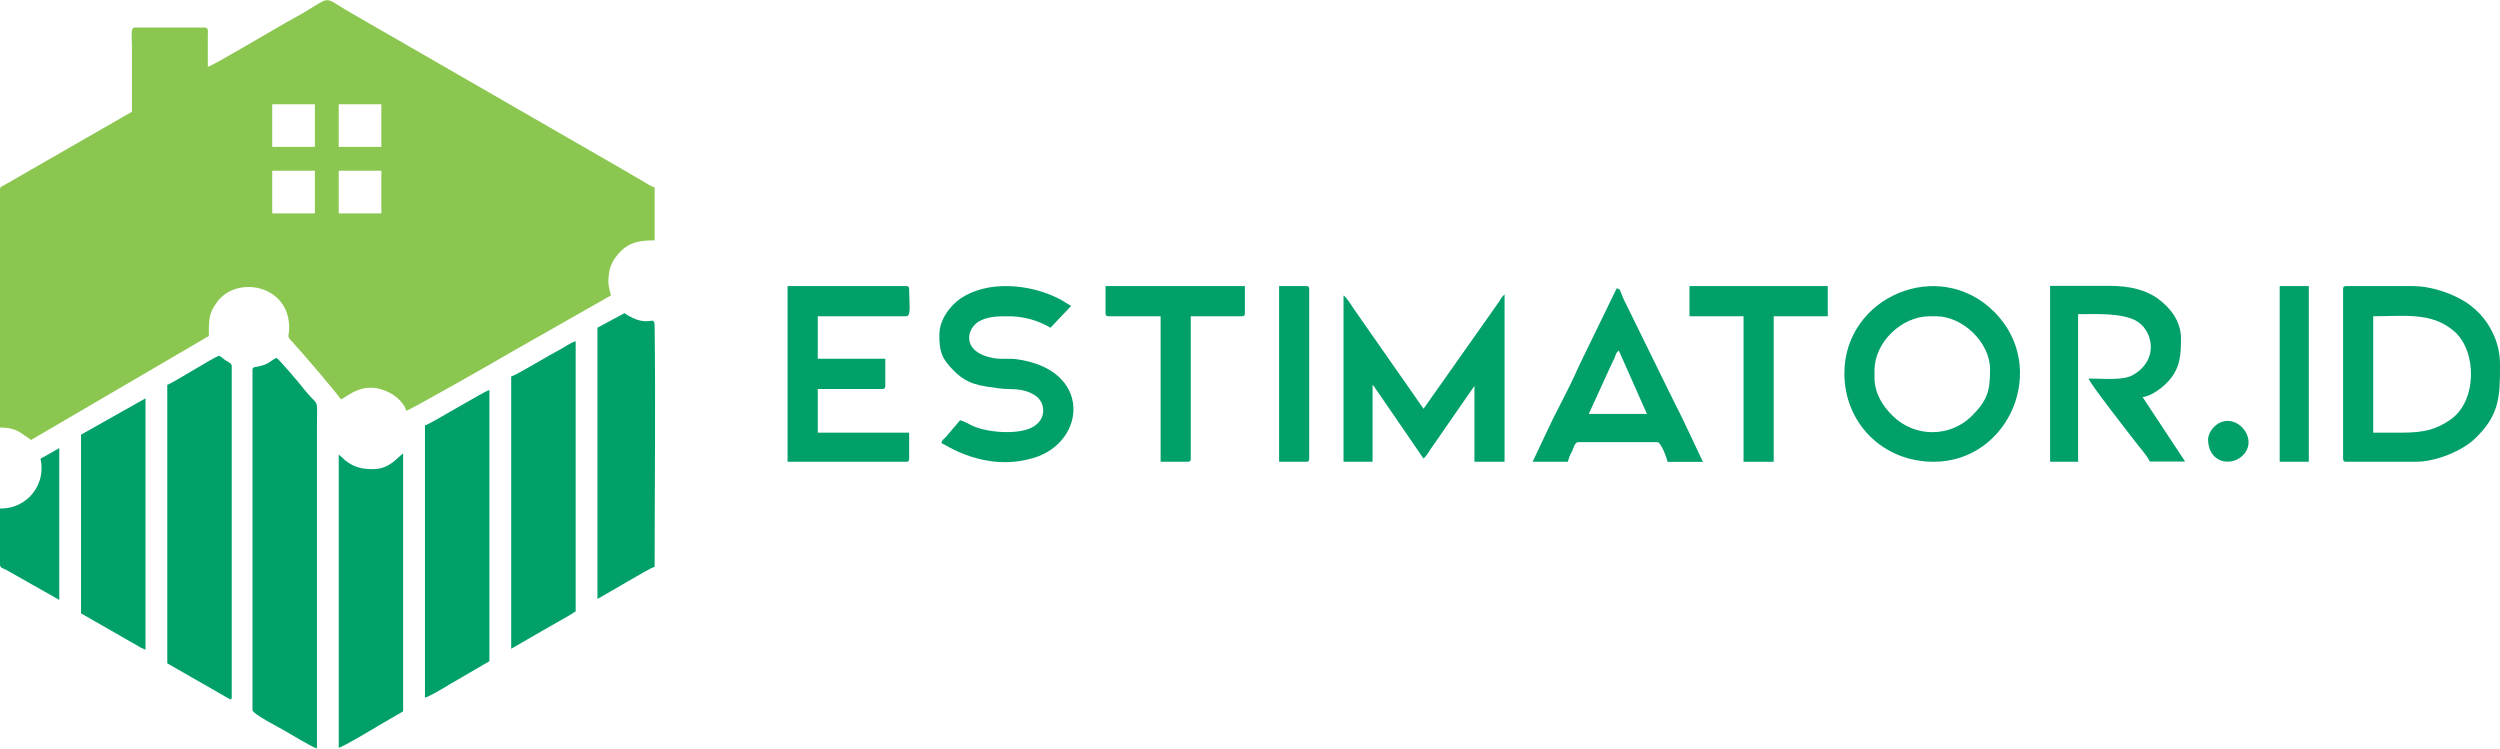 <svg width="167" height="50" viewBox="0 0 167 50" fill="none" xmlns="http://www.w3.org/2000/svg">
<path fill-rule="evenodd" clip-rule="evenodd" d="M13.883 4.464V2.39C13.883 2.097 13.954 1.839 13.671 1.839H9.023C8.689 1.839 8.814 2.445 8.814 3.086V7.464L0.23 12.395C0.09 12.487 0 12.453 0 12.658V28.558C1.097 28.558 1.357 28.906 2.074 29.39L13.95 22.445C13.95 21.198 13.97 20.903 14.514 20.161C15.802 18.414 19.219 18.995 19.316 21.774C19.346 22.604 19.047 22.332 19.625 22.947C20.063 23.408 22.717 26.505 22.763 26.678C23.173 26.567 24.344 25.212 26.22 26.348C26.568 26.56 27.042 27.016 27.141 27.44C27.413 27.374 33.153 24.117 33.996 23.608L40.812 19.735C40.681 19.175 40.596 19.043 40.665 18.412C40.692 17.988 40.839 17.581 41.089 17.237C41.801 16.232 42.554 16.055 43.729 16.055V12.517C43.467 12.457 43.054 12.16 42.782 12.008C42.453 11.831 42.165 11.653 41.861 11.471L23.551 0.922C21.259 -0.366 22.482 -0.325 19.503 1.286C18.931 1.581 14.256 4.378 13.883 4.464ZM18.185 6.964H21.033V9.812H18.185V6.964ZM22.627 6.964H25.475V9.812H22.627V6.964ZM18.185 11.407H21.033V14.255H18.185V11.407ZM22.627 11.407H25.475V14.255H22.627V11.407Z" fill="#8BC750"/>
<path fill-rule="evenodd" clip-rule="evenodd" d="M16.866 24.735V47.435C16.866 47.694 18.723 48.636 18.94 48.767C19.205 48.924 20.899 49.94 21.173 50V28.418C21.173 26.378 21.364 27.36 20.163 25.816C19.986 25.586 18.693 24.055 18.465 23.901C17.866 24.221 18.048 24.297 17.239 24.484C17.007 24.535 16.866 24.498 16.866 24.735Z" fill="#00A068"/>
<path fill-rule="evenodd" clip-rule="evenodd" d="M11.174 25.705V44.311L15.287 46.668C15.397 46.707 15.48 46.8 15.48 46.532V24.459C15.48 24.267 15.25 24.184 15.091 24.085C14.932 23.986 14.803 23.855 14.646 23.761C14.298 23.843 11.492 25.625 11.174 25.705Z" fill="#00A068"/>
<path fill-rule="evenodd" clip-rule="evenodd" d="M28.388 28.418V46.601C28.694 46.532 29.69 45.926 30.015 45.728L32.694 44.168V26.053C32.321 26.139 28.752 28.33 28.388 28.418Z" fill="#00A068"/>
<path fill-rule="evenodd" clip-rule="evenodd" d="M34.148 25.15V43.336L36.303 42.094C36.672 41.882 36.98 41.7 37.363 41.488C37.745 41.276 38.116 41.064 38.455 40.843V22.793C38.167 22.857 37.672 23.216 37.363 23.373C36.833 23.64 34.441 25.085 34.148 25.15Z" fill="#00A068"/>
<path fill-rule="evenodd" clip-rule="evenodd" d="M24.92 31.339C24.111 31.339 23.632 31.201 23.03 30.729C22.903 30.6 22.768 30.478 22.627 30.365V49.952C22.94 49.878 24.844 48.742 25.302 48.463L26.929 47.518V30.289C26.549 30.542 26.037 31.339 24.92 31.339Z" fill="#00A068"/>
<path fill-rule="evenodd" clip-rule="evenodd" d="M39.909 21.892V40.011C40.494 39.697 43.419 37.937 43.73 37.854C43.73 32.625 43.796 27.023 43.73 21.816C43.718 20.894 43.384 22.046 41.709 20.921L39.909 21.892Z" fill="#00A068"/>
<path fill-rule="evenodd" clip-rule="evenodd" d="M5.413 29.035V40.974L8.593 42.794C8.78 42.91 8.927 42.979 9.123 43.096C9.31 43.22 9.51 43.322 9.72 43.403V26.609L5.413 29.035Z" fill="#00A068"/>
<path fill-rule="evenodd" clip-rule="evenodd" d="M2.707 30.634C2.752 30.84 2.775 31.049 2.777 31.259C2.779 31.621 2.708 31.98 2.568 32.313C2.428 32.648 2.223 32.95 1.964 33.203C1.704 33.455 1.397 33.653 1.06 33.785C0.722 33.916 0.362 33.978 0 33.967L0 37.716C0 37.946 0.23 37.969 0.412 38.066L0.899 38.342L3.959 40.073V29.934C3.535 30.162 3.141 30.418 2.707 30.634Z" fill="#00A068"/>
<path fill-rule="evenodd" clip-rule="evenodd" d="M156.519 19.32V30.634C156.519 30.796 156.569 30.846 156.726 30.846H161.38C162.804 30.846 164.5 30.067 165.249 29.371C166.95 27.791 167 26.532 167 24.548V24.251C166.987 23.498 166.796 22.759 166.443 22.094C166.143 21.502 165.724 20.978 165.212 20.555C164.41 19.838 162.678 19.11 161.168 19.11H156.726C156.569 19.11 156.519 19.163 156.519 19.32ZM160.477 28.901H158.53V21.126C160.636 21.126 162.463 20.829 163.963 22.15C165.464 23.47 165.477 26.795 163.694 28.028C162.784 28.659 161.986 28.901 160.477 28.901Z" fill="#00A068"/>
<path fill-rule="evenodd" clip-rule="evenodd" d="M95.093 27.305L90.468 20.682C90.263 20.398 89.996 19.905 89.747 19.737V30.846H91.689V25.705C91.756 25.786 91.676 25.68 91.789 25.82L95.093 30.634C95.256 30.471 95.396 30.286 95.508 30.084L98.492 25.777V30.846H100.505V19.666C100.369 19.789 100.256 19.937 100.174 20.101L95.093 27.305Z" fill="#00A068"/>
<path fill-rule="evenodd" clip-rule="evenodd" d="M123.204 24.942C123.204 28.235 125.739 30.846 129.17 30.846C134.239 30.846 136.91 24.523 133.214 20.829C129.518 17.135 123.204 19.817 123.204 24.942ZM125.218 25.221V24.735C125.218 22.873 127.02 21.126 128.905 21.126H129.324C131.112 21.126 132.935 22.878 132.935 24.664C132.935 26.138 132.767 26.724 131.702 27.804C130.994 28.493 130.044 28.875 129.057 28.869C128.069 28.863 127.124 28.468 126.425 27.77C125.748 27.104 125.218 26.27 125.218 25.221Z" fill="#00A068"/>
<path fill-rule="evenodd" clip-rule="evenodd" d="M136.946 30.846H138.817V20.986C140.029 20.986 141.64 20.894 142.64 21.398C143.792 21.984 144.297 24.014 142.474 25.053C141.801 25.438 140.504 25.284 139.515 25.284C139.587 25.597 142.165 28.89 142.58 29.431C142.898 29.86 143.368 30.353 143.61 30.83H145.967L143.124 26.523C143.73 26.47 144.493 25.862 144.877 25.431C145.649 24.569 145.691 23.666 145.691 22.636C145.691 21.394 144.917 20.525 144.186 19.979C143.377 19.373 142.283 19.094 140.905 19.094H136.946V30.846Z" fill="#00A068"/>
<path fill-rule="evenodd" clip-rule="evenodd" d="M52.609 30.846H60.527C60.683 30.846 60.732 30.796 60.732 30.634V28.901H54.626V25.984H58.932C59.087 25.984 59.137 25.938 59.137 25.777V23.965H54.626V21.126H60.527C60.888 21.126 60.732 20.338 60.732 19.32C60.732 19.163 60.683 19.11 60.527 19.11H52.609V30.846Z" fill="#00A068"/>
<path fill-rule="evenodd" clip-rule="evenodd" d="M62.748 22.373C62.748 23.463 62.889 23.942 63.702 24.751C64.677 25.731 65.474 25.761 66.741 25.943C67.55 26.062 68.234 25.85 69.128 26.404C69.845 26.844 69.986 28.056 68.882 28.581C67.923 29.042 65.886 28.913 64.854 28.392C64.627 28.258 64.386 28.15 64.135 28.07L63.181 29.196C63.011 29.367 62.951 29.358 62.884 29.595C63.096 29.65 65.762 31.591 69.073 30.581C72.576 29.51 72.976 24.652 67.868 23.991C67.407 23.931 66.923 24.012 66.462 23.936C64.158 23.571 64.529 21.896 65.474 21.426C66.14 21.099 66.78 21.129 67.534 21.129C68.464 21.157 69.373 21.419 70.174 21.892L71.557 20.431C71.234 20.265 71.043 20.103 70.679 19.926C68.737 18.956 65.99 18.725 64.181 19.926C63.525 20.373 62.748 21.304 62.748 22.373Z" fill="#00A068"/>
<path fill-rule="evenodd" clip-rule="evenodd" d="M102.378 30.846H104.74C104.787 30.601 104.88 30.366 105.014 30.155C105.104 29.957 105.18 29.535 105.431 29.535H110.708C110.957 29.535 111.339 30.588 111.399 30.853H113.758L112.376 27.934C112.134 27.454 111.915 27.012 111.659 26.5L108.433 19.931C108.36 19.769 108.339 19.663 108.277 19.532C108.182 19.331 108.226 19.32 107.996 19.26L105.542 24.304C105.401 24.585 105.33 24.765 105.194 25.065C104.744 26.039 104.233 26.989 103.758 27.934L102.378 30.846ZM108.138 23.417L110.016 27.652H106.129L107.588 24.461C107.664 24.284 107.749 24.152 107.837 23.945C107.943 23.675 107.943 23.56 108.138 23.417Z" fill="#00A068"/>
<path fill-rule="evenodd" clip-rule="evenodd" d="M73.85 20.919C73.85 21.076 73.9 21.126 74.062 21.126H77.529V30.846H79.336C79.493 30.846 79.543 30.796 79.543 30.634V21.126H82.951C83.108 21.126 83.159 21.076 83.159 20.919V19.11H73.85V20.919Z" fill="#00A068"/>
<path fill-rule="evenodd" clip-rule="evenodd" d="M112.858 21.126H116.469V30.846H118.483V21.126H122.094V19.11H112.858V21.126Z" fill="#00A068"/>
<path fill-rule="evenodd" clip-rule="evenodd" d="M85.444 30.846H87.249C87.41 30.846 87.454 30.796 87.454 30.634V19.32C87.454 19.163 87.41 19.11 87.249 19.11H85.444V30.846Z" fill="#00A068"/>
<path d="M154.228 19.11H152.283V30.844H154.228V19.11Z" fill="#00A068"/>
<path fill-rule="evenodd" clip-rule="evenodd" d="M147.497 29.316C147.497 30.904 148.986 31.183 149.769 30.468C151.046 29.316 149.223 27.274 147.926 28.489C147.691 28.707 147.54 28.999 147.497 29.316Z" fill="#00A068"/>
</svg>
